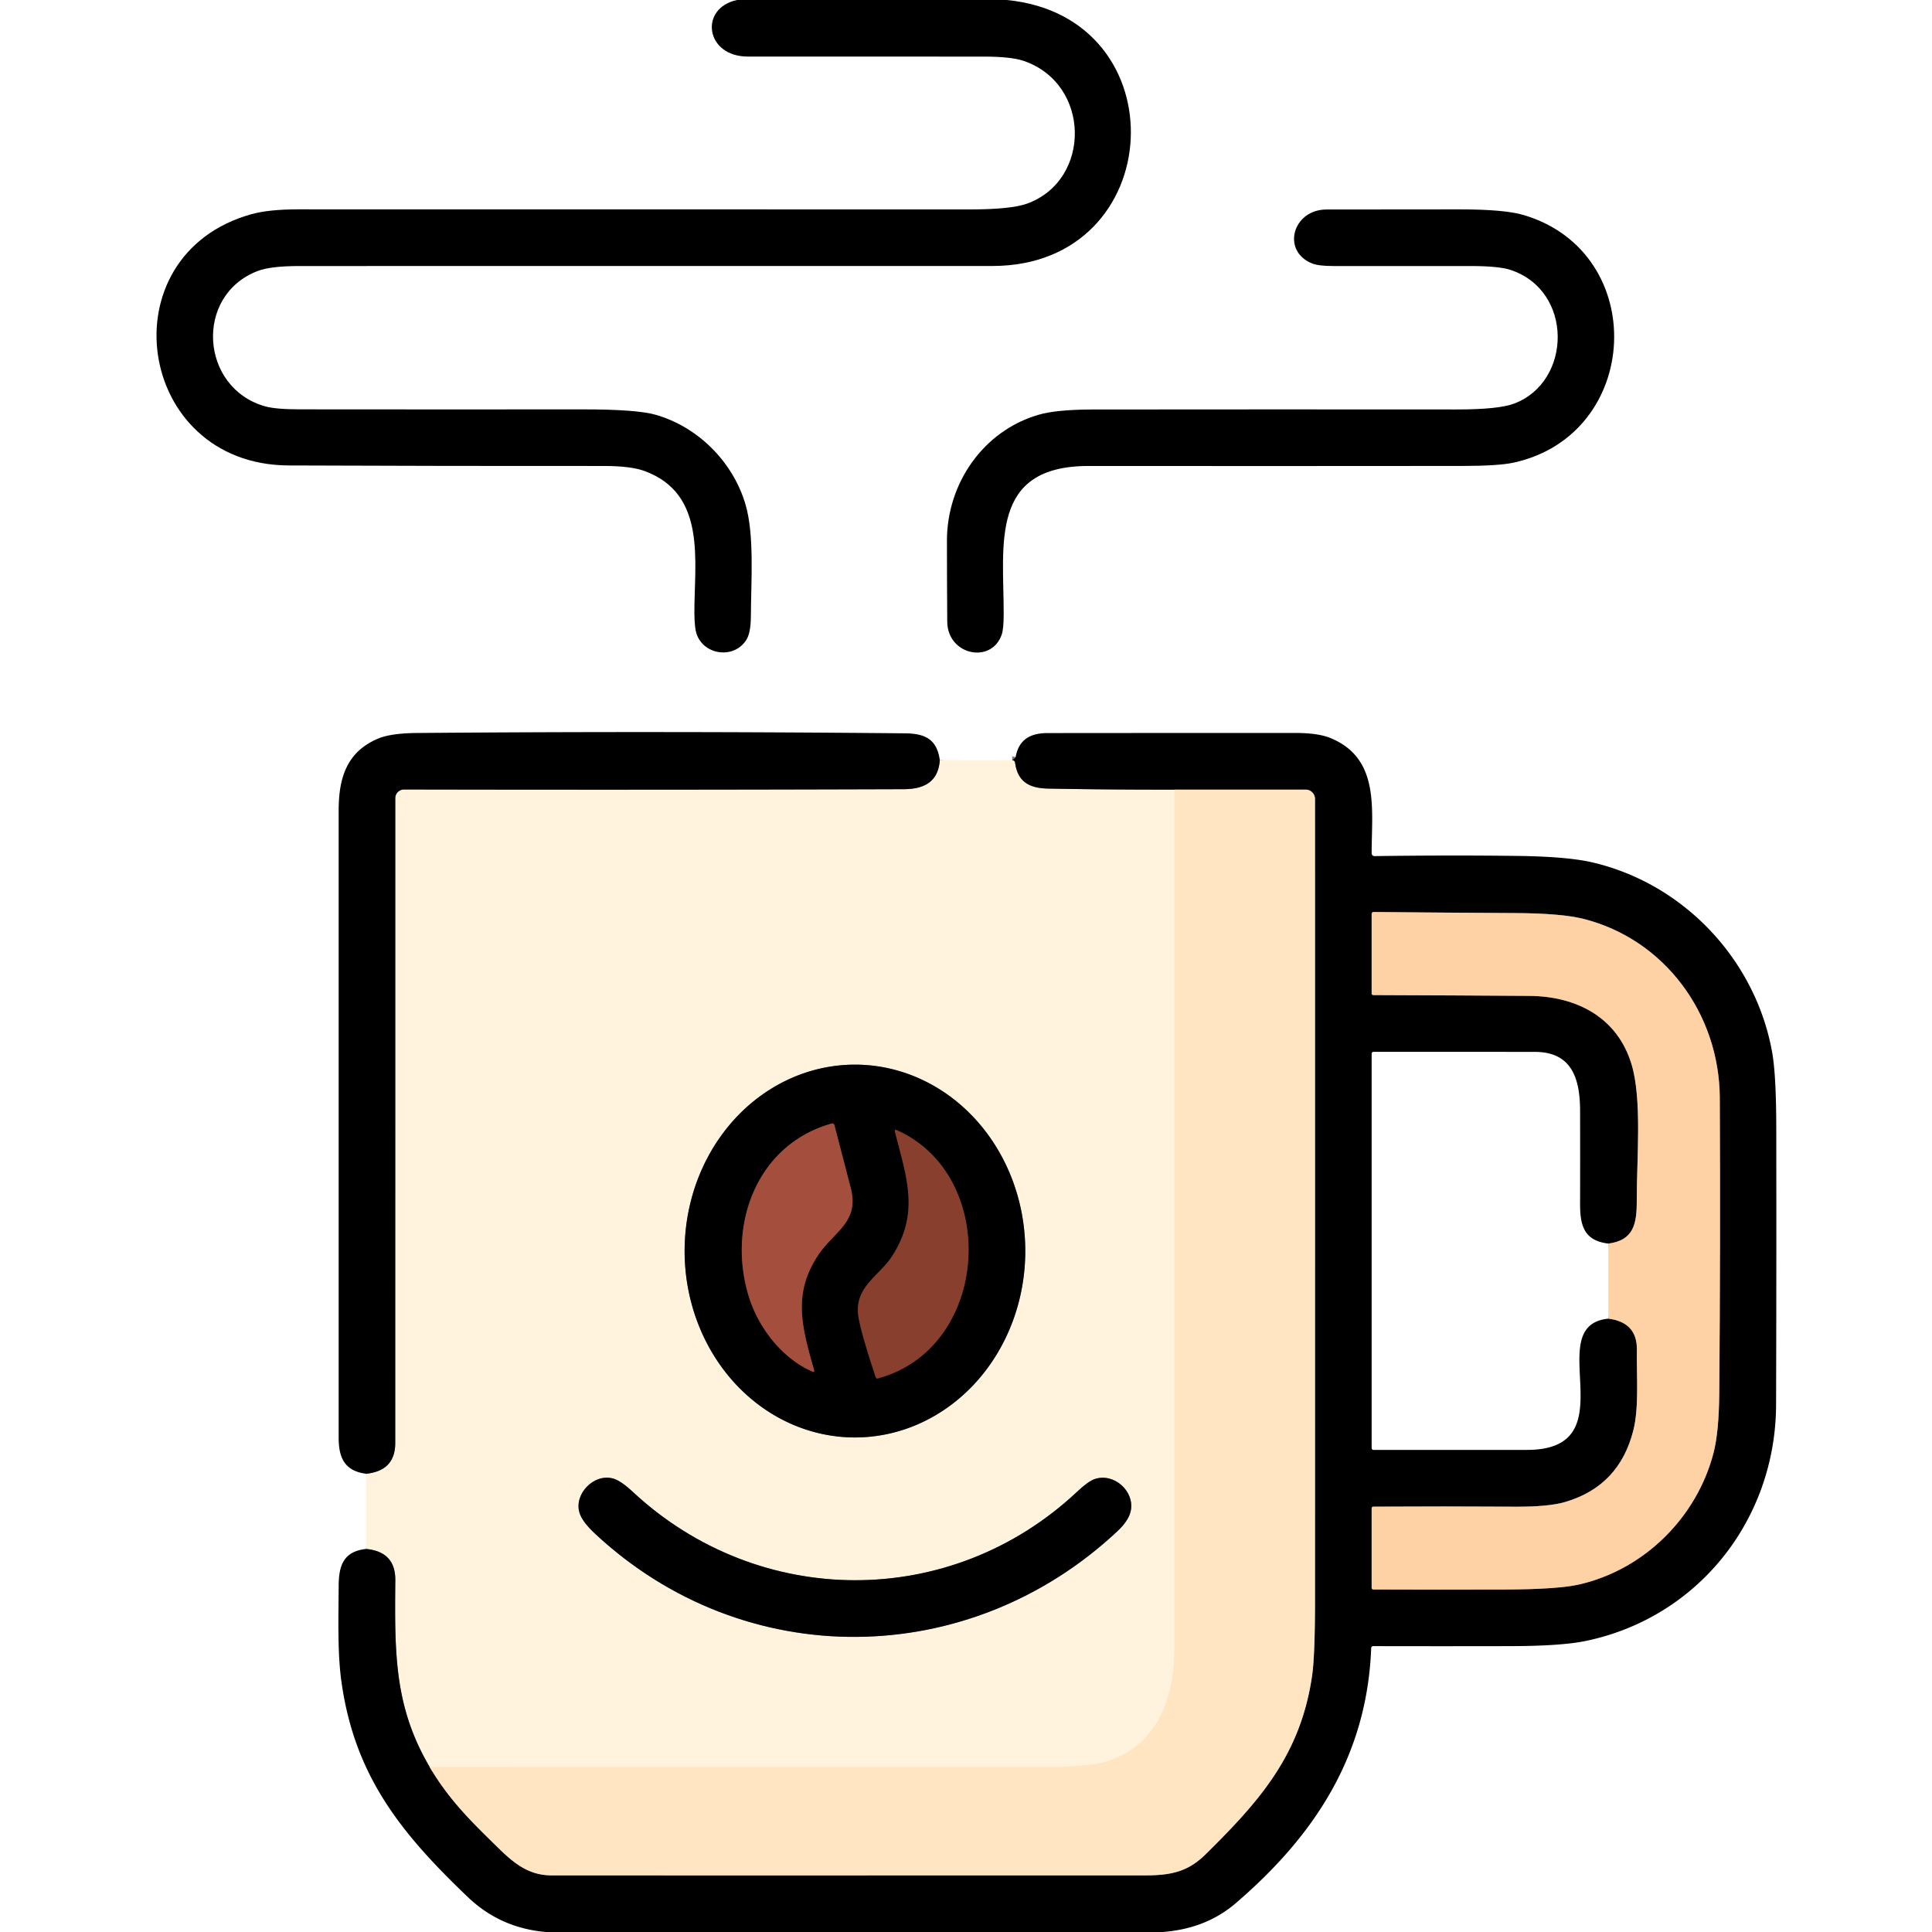 <?xml version="1.0" encoding="UTF-8" standalone="no"?>
<!DOCTYPE svg PUBLIC "-//W3C//DTD SVG 1.1//EN" "http://www.w3.org/Graphics/SVG/1.1/DTD/svg11.dtd">
<svg xmlns="http://www.w3.org/2000/svg" version="1.1" viewBox="0.00 0.00 512.00 512.00">
<g stroke-width="2.00" fill="none" stroke-linecap="butt">
<path stroke="#807a6f" vector-effect="non-scaling-stroke" d="
  M 249.06 201.42
  C 248.65 207.12 245.02 209.12 239.50 209.14
  Q 173.02 209.36 107.07 209.22
  A 2.31 2.31 0.0 0 0 104.75 211.53
  Q 104.75 296.62 104.74 382.44
  Q 104.74 389.77 97.00 390.56"
/>
<path stroke="#807a6f" vector-effect="non-scaling-stroke" d="
  M 97.01 410.49
  Q 104.82 411.22 104.76 418.76
  C 104.59 437.99 104.43 452.24 113.87 468.27"
/>
<path stroke="#807361" vector-effect="non-scaling-stroke" d="
  M 113.87 468.27
  C 119.01 476.99 124.79 482.63 132.38 490.04
  C 136.74 494.29 140.52 496.99 146.25 497.00
  Q 224.96 497.01 303.67 496.99
  C 310.46 496.99 314.91 495.94 319.46 491.45
  C 333.98 477.14 344.63 465.01 347.70 444.21
  Q 348.49 438.85 348.49 424.24
  Q 348.51 317.91 348.49 211.74
  A 2.48 2.47 90.0 0 0 346.02 209.26
  L 311.26 209.26"
/>
<path stroke="#807a6f" vector-effect="non-scaling-stroke" d="
  M 311.26 209.26
  Q 294.50 209.29 277.76 208.98
  C 272.73 208.89 269.67 207.15 269.00 202.06
  A 0.68 0.68 0.0 0 0 268.56 201.52
  Q 268.41 201.47 268.24 201.47"
/>
<path stroke="#7f6952" vector-effect="non-scaling-stroke" d="
  M 426.24 349.46
  Q 433.89 350.42 433.79 357.73
  C 433.69 364.66 434.38 372.94 432.86 379.02
  Q 429.15 393.81 414.83 398.03
  Q 410.35 399.34 401.56 399.29
  Q 382.79 399.17 363.99 399.28
  Q 363.50 399.28 363.50 399.77
  L 363.50 420.73
  Q 363.50 421.23 364.00 421.23
  Q 381.34 421.30 398.68 421.24
  Q 412.95 421.19 418.58 419.88
  C 435.80 415.90 449.65 402.12 454.09 385.09
  Q 455.53 379.58 455.62 369.26
  Q 455.95 330.10 455.76 290.94
  C 455.65 268.66 441.12 248.93 419.63 243.51
  Q 413.77 242.03 401.23 241.97
  Q 382.69 241.87 364.09 241.69
  Q 363.50 241.68 363.50 242.27
  L 363.50 263.22
  Q 363.50 263.70 363.98 263.71
  Q 384.62 263.78 405.25 263.92
  C 417.96 264.01 428.59 269.70 432.34 281.93
  C 435.22 291.34 433.73 307.08 433.76 318.15
  C 433.78 324.34 432.95 328.69 426.24 329.56"
/>
<path stroke="#ffecd0" vector-effect="non-scaling-stroke" d="
  M 311.26 209.26
  Q 311.25 322.94 311.24 436.54
  C 311.24 449.87 306.89 462.31 293.59 466.71
  Q 288.91 468.26 277.24 468.25
  Q 195.75 468.24 113.87 468.27"
/>
<path stroke="#807a6f" vector-effect="non-scaling-stroke" d="
  M 226.57 380.94
  A 49.40 45.14 90.0 0 0 271.71 331.54
  A 49.40 45.14 90.0 0 0 226.57 282.14
  A 49.40 45.14 90.0 0 0 181.43 331.54
  A 49.40 45.14 90.0 0 0 226.57 380.94"
/>
<path stroke="#807a6f" vector-effect="non-scaling-stroke" d="
  M 299.65 400.44
  C 300.76 395.27 295.29 390.25 290.13 391.96
  Q 288.43 392.52 285.43 395.34
  C 252.01 426.71 201.08 426.46 167.69 395.35
  Q 164.47 392.35 162.42 391.81
  C 157.31 390.44 151.98 396.06 153.61 401.01
  Q 154.38 403.35 157.70 406.45
  C 197.39 443.47 256.92 442.56 296.14 405.77
  Q 299.10 402.99 299.65 400.44"
/>
<path stroke="#52281f" vector-effect="non-scaling-stroke" d="
  M 198.46 343.66
  C 200.94 351.68 207.10 359.89 215.21 363.44
  Q 215.94 363.76 215.72 363.00
  C 212.49 351.68 210.13 343.07 216.54 333.06
  C 220.88 326.27 227.85 324.08 225.44 314.77
  Q 223.34 306.64 221.11 298.13
  A 0.55 0.54 75.1 0 0 220.45 297.74
  C 200.52 303.26 192.61 324.75 198.46 343.66"
/>
<path stroke="#442017" vector-effect="non-scaling-stroke" d="
  M 232.71 365.27
  C 262.44 357.20 265.00 311.74 237.70 299.52
  Q 236.98 299.19 237.18 299.96
  C 240.37 312.35 243.73 321.53 236.41 332.93
  C 232.97 338.26 226.09 341.11 227.55 349.26
  Q 228.34 353.74 232.05 364.92
  Q 232.21 365.41 232.71 365.27"
/>
</g>
<path fill="#fff3de" d="
  M 249.06 201.42
  L 268.24 201.47
  Q 268.41 201.47 268.56 201.52
  A 0.68 0.68 0.0 0 1 269.00 202.06
  C 269.67 207.15 272.73 208.89 277.76 208.98
  Q 294.50 209.29 311.26 209.26
  Q 311.25 322.94 311.24 436.54
  C 311.24 449.87 306.89 462.31 293.59 466.71
  Q 288.91 468.26 277.24 468.25
  Q 195.75 468.24 113.87 468.27
  C 104.43 452.24 104.59 437.99 104.76 418.76
  Q 104.82 411.22 97.01 410.49
  L 97.00 390.56
  Q 104.74 389.77 104.74 382.44
  Q 104.75 296.62 104.75 211.53
  A 2.31 2.31 0.0 0 1 107.07 209.22
  Q 173.02 209.36 239.50 209.14
  C 245.02 209.12 248.65 207.12 249.06 201.42
  Z
  M 226.57 380.94
  A 49.40 45.14 90.0 0 0 271.71 331.54
  A 49.40 45.14 90.0 0 0 226.57 282.14
  A 49.40 45.14 90.0 0 0 181.43 331.54
  A 49.40 45.14 90.0 0 0 226.57 380.94
  Z
  M 299.65 400.44
  C 300.76 395.27 295.29 390.25 290.13 391.96
  Q 288.43 392.52 285.43 395.34
  C 252.01 426.71 201.08 426.46 167.69 395.35
  Q 164.47 392.35 162.42 391.81
  C 157.31 390.44 151.98 396.06 153.61 401.01
  Q 154.38 403.35 157.70 406.45
  C 197.39 443.47 256.92 442.56 296.14 405.77
  Q 299.10 402.99 299.65 400.44
  Z"
/>
<g fill="#000000">
<path d="
  M 195.32 0.00
  L 266.81 0.00
  C 312.77 4.47 309.68 70.48 263.00 70.49
  Q 171.19 70.51 79.39 70.50
  Q 71.72 70.50 68.28 71.82
  C 51.40 78.30 53.05 102.82 70.24 107.68
  Q 73.07 108.48 79.48 108.48
  Q 117.08 108.52 154.68 108.49
  Q 168.65 108.49 173.68 109.90
  C 184.89 113.06 194.21 122.34 197.54 133.59
  C 199.95 141.74 199.04 153.74 198.99 163.26
  Q 198.97 167.64 197.83 169.50
  C 194.68 174.61 186.90 173.76 184.72 168.33
  Q 184.04 166.63 184.02 162.44
  C 183.97 148.85 187.39 130.92 170.83 124.83
  Q 167.15 123.48 159.98 123.49
  Q 118.24 123.52 76.51 123.35
  C 35.90 123.19 27.98 67.53 66.64 56.76
  Q 71.26 55.48 79.01 55.48
  Q 168.03 55.51 257.06 55.50
  Q 267.99 55.50 272.25 53.94
  C 289.34 47.67 289.08 22.13 271.20 16.11
  Q 267.89 15.00 260.67 15.00
  Q 229.41 15.01 198.16 14.99
  C 186.89 14.98 185.22 2.15 195.32 0.00
  Z"
/>
<path d="
  M 265.44 168.25
  C 262.63 176.06 251.10 173.58 251.03 164.76
  Q 250.95 154.01 250.95 143.25
  C 250.96 128.19 260.48 114.26 275.11 109.95
  Q 279.91 108.53 289.67 108.52
  Q 337.83 108.47 385.99 108.51
  Q 397.16 108.52 401.31 106.94
  C 416.64 101.11 417.00 76.97 400.24 71.51
  Q 397.13 70.50 389.63 70.50
  Q 371.49 70.50 353.35 70.50
  Q 349.46 70.50 347.75 69.83
  C 339.52 66.57 342.53 55.53 351.55 55.52
  Q 369.27 55.49 386.98 55.49
  Q 398.82 55.49 403.87 57.01
  C 437.19 67.00 435.10 115.13 401.18 122.59
  Q 397.21 123.47 387.64 123.48
  Q 338.08 123.53 288.52 123.49
  C 262.21 123.46 265.99 144.16 265.99 162.71
  Q 265.99 166.70 265.44 168.25
  Z"
/>
<path d="
  M 249.06 201.42
  C 248.65 207.12 245.02 209.12 239.50 209.14
  Q 173.02 209.36 107.07 209.22
  A 2.31 2.31 0.0 0 0 104.75 211.53
  Q 104.75 296.62 104.74 382.44
  Q 104.74 389.77 97.00 390.56
  C 91.46 389.83 89.75 386.49 89.75 381.05
  Q 89.75 297.89 89.75 214.76
  C 89.75 205.97 92.01 199.18 100.21 195.73
  Q 103.61 194.31 110.51 194.25
  Q 175.17 193.72 239.83 194.34
  C 245.24 194.39 248.27 195.93 249.06 201.42
  Z"
/>
<path d="
  M 308.18 512.00
  L 144.70 512.00
  Q 132.61 510.98 124.00 502.76
  C 106.04 485.61 93.90 470.44 90.46 445.48
  C 89.41 437.84 89.71 428.63 89.75 420.25
  C 89.77 414.70 91.18 411.12 97.01 410.49
  Q 104.82 411.22 104.76 418.76
  C 104.59 437.99 104.43 452.24 113.87 468.27
  C 119.01 476.99 124.79 482.63 132.38 490.04
  C 136.74 494.29 140.52 496.99 146.25 497.00
  Q 224.96 497.01 303.67 496.99
  C 310.46 496.99 314.91 495.94 319.46 491.45
  C 333.98 477.14 344.63 465.01 347.70 444.21
  Q 348.49 438.85 348.49 424.24
  Q 348.51 317.91 348.49 211.74
  A 2.48 2.47 90.0 0 0 346.02 209.26
  L 311.26 209.26
  Q 294.50 209.29 277.76 208.98
  C 272.73 208.89 269.67 207.15 269.00 202.06
  A 0.68 0.68 0.0 0 0 268.56 201.52
  Q 268.41 201.47 268.24 201.47
  L 268.71 201.13
  Q 269.11 200.85 269.21 200.36
  C 270.09 195.96 273.10 194.27 277.59 194.27
  Q 310.43 194.24 343.28 194.24
  Q 349.25 194.24 352.51 195.56
  C 365.73 200.93 363.51 214.40 363.50 226.13
  A 0.75 0.74 89.6 0 0 364.25 226.88
  Q 383.89 226.60 402.25 226.83
  Q 415.44 227.00 422.12 228.57
  C 446.39 234.28 465.28 254.48 469.64 278.88
  Q 470.71 284.87 470.73 298.82
  Q 470.79 335.53 470.68 372.25
  C 470.59 402.62 450.15 428.60 420.34 434.85
  Q 413.84 436.21 400.44 436.24
  Q 382.13 436.28 363.92 436.24
  A 0.54 0.53 1.1 0 0 363.38 436.75
  C 362.31 464.95 348.72 486.17 327.42 504.42
  Q 319.61 511.11 308.18 512.00
  Z
  M 426.24 329.56
  C 419.96 328.82 418.72 325.02 418.74 319.09
  Q 418.77 306.72 418.74 294.34
  C 418.72 285.70 416.47 278.77 406.75 278.76
  Q 385.27 278.74 364.00 278.75
  A 0.51 0.51 0.0 0 0 363.50 279.26
  L 363.50 383.74
  A 0.51 0.50 90.0 0 0 364.00 384.25
  Q 384.33 384.26 404.69 384.24
  C 431.94 384.21 407.94 351.24 426.24 349.46
  Q 433.89 350.42 433.79 357.73
  C 433.69 364.66 434.38 372.94 432.86 379.02
  Q 429.15 393.81 414.83 398.03
  Q 410.35 399.34 401.56 399.29
  Q 382.79 399.17 363.99 399.28
  Q 363.50 399.28 363.50 399.77
  L 363.50 420.73
  Q 363.50 421.23 364.00 421.23
  Q 381.34 421.30 398.68 421.24
  Q 412.95 421.19 418.58 419.88
  C 435.80 415.90 449.65 402.12 454.09 385.09
  Q 455.53 379.58 455.62 369.26
  Q 455.95 330.10 455.76 290.94
  C 455.65 268.66 441.12 248.93 419.63 243.51
  Q 413.77 242.03 401.23 241.97
  Q 382.69 241.87 364.09 241.69
  Q 363.50 241.68 363.50 242.27
  L 363.50 263.22
  Q 363.50 263.70 363.98 263.71
  Q 384.62 263.78 405.25 263.92
  C 417.96 264.01 428.59 269.70 432.34 281.93
  C 435.22 291.34 433.73 307.08 433.76 318.15
  C 433.78 324.34 432.95 328.69 426.24 329.56
  Z"
/>
<path d="
  M 226.57 380.94
  A 49.40 45.14 90.0 0 1 181.43 331.54
  A 49.40 45.14 90.0 0 1 226.57 282.14
  A 49.40 45.14 90.0 0 1 271.71 331.54
  A 49.40 45.14 90.0 0 1 226.57 380.94
  Z
  M 198.46 343.66
  C 200.94 351.68 207.10 359.89 215.21 363.44
  Q 215.94 363.76 215.72 363.00
  C 212.49 351.68 210.13 343.07 216.54 333.06
  C 220.88 326.27 227.85 324.08 225.44 314.77
  Q 223.34 306.64 221.11 298.13
  A 0.55 0.54 75.1 0 0 220.45 297.74
  C 200.52 303.26 192.61 324.75 198.46 343.66
  Z
  M 232.71 365.27
  C 262.44 357.20 265.00 311.74 237.70 299.52
  Q 236.98 299.19 237.18 299.96
  C 240.37 312.35 243.73 321.53 236.41 332.93
  C 232.97 338.26 226.09 341.11 227.55 349.26
  Q 228.34 353.74 232.05 364.92
  Q 232.21 365.41 232.71 365.27
  Z"
/>
<path d="
  M 290.13 391.96
  C 295.29 390.25 300.76 395.27 299.65 400.44
  Q 299.10 402.99 296.14 405.77
  C 256.92 442.56 197.39 443.47 157.70 406.45
  Q 154.38 403.35 153.61 401.01
  C 151.98 396.06 157.31 390.44 162.42 391.81
  Q 164.47 392.35 167.69 395.35
  C 201.08 426.46 252.01 426.71 285.43 395.34
  Q 288.43 392.52 290.13 391.96
  Z"
/>
</g>
<path fill="#a44f3e" d="
  M 215.21 363.44
  C 207.10 359.89 200.94 351.68 198.46 343.66
  C 192.61 324.75 200.52 303.26 220.45 297.74
  A 0.55 0.54 75.1 0 1 221.11 298.13
  Q 223.34 306.64 225.44 314.77
  C 227.85 324.08 220.88 326.27 216.54 333.06
  C 210.13 343.07 212.49 351.68 215.72 363.00
  Q 215.94 363.76 215.21 363.44
  Z"
/>
<path fill="#ffe5c2" d="
  M 311.26 209.26
  L 346.02 209.26
  A 2.48 2.47 90.0 0 1 348.49 211.74
  Q 348.51 317.91 348.49 424.24
  Q 348.49 438.85 347.70 444.21
  C 344.63 465.01 333.98 477.14 319.46 491.45
  C 314.91 495.94 310.46 496.99 303.67 496.99
  Q 224.96 497.01 146.25 497.00
  C 140.52 496.99 136.74 494.29 132.38 490.04
  C 124.79 482.63 119.01 476.99 113.87 468.27
  Q 195.75 468.24 277.24 468.25
  Q 288.91 468.26 293.59 466.71
  C 306.89 462.31 311.24 449.87 311.24 436.54
  Q 311.25 322.94 311.26 209.26
  Z"
/>
<path fill="#fed2a4" d="
  M 426.24 349.46
  L 426.24 329.56
  C 432.95 328.69 433.78 324.34 433.76 318.15
  C 433.73 307.08 435.22 291.34 432.34 281.93
  C 428.59 269.70 417.96 264.01 405.25 263.92
  Q 384.62 263.78 363.98 263.71
  Q 363.50 263.70 363.50 263.22
  L 363.50 242.27
  Q 363.50 241.68 364.09 241.69
  Q 382.69 241.87 401.23 241.97
  Q 413.77 242.03 419.63 243.51
  C 441.12 248.93 455.65 268.66 455.76 290.94
  Q 455.95 330.10 455.62 369.26
  Q 455.53 379.58 454.09 385.09
  C 449.65 402.12 435.80 415.90 418.58 419.88
  Q 412.95 421.19 398.68 421.24
  Q 381.34 421.30 364.00 421.23
  Q 363.50 421.23 363.50 420.73
  L 363.50 399.77
  Q 363.50 399.28 363.99 399.28
  Q 382.79 399.17 401.56 399.29
  Q 410.35 399.34 414.83 398.03
  Q 429.15 393.81 432.86 379.02
  C 434.38 372.94 433.69 364.66 433.79 357.73
  Q 433.89 350.42 426.24 349.46
  Z"
/>
<path fill="#883f2e" d="
  M 237.70 299.52
  C 265.00 311.74 262.44 357.20 232.71 365.27
  Q 232.21 365.41 232.05 364.92
  Q 228.34 353.74 227.55 349.26
  C 226.09 341.11 232.97 338.26 236.41 332.93
  C 243.73 321.53 240.37 312.35 237.18 299.96
  Q 236.98 299.19 237.70 299.52
  Z"
/>
</svg>
